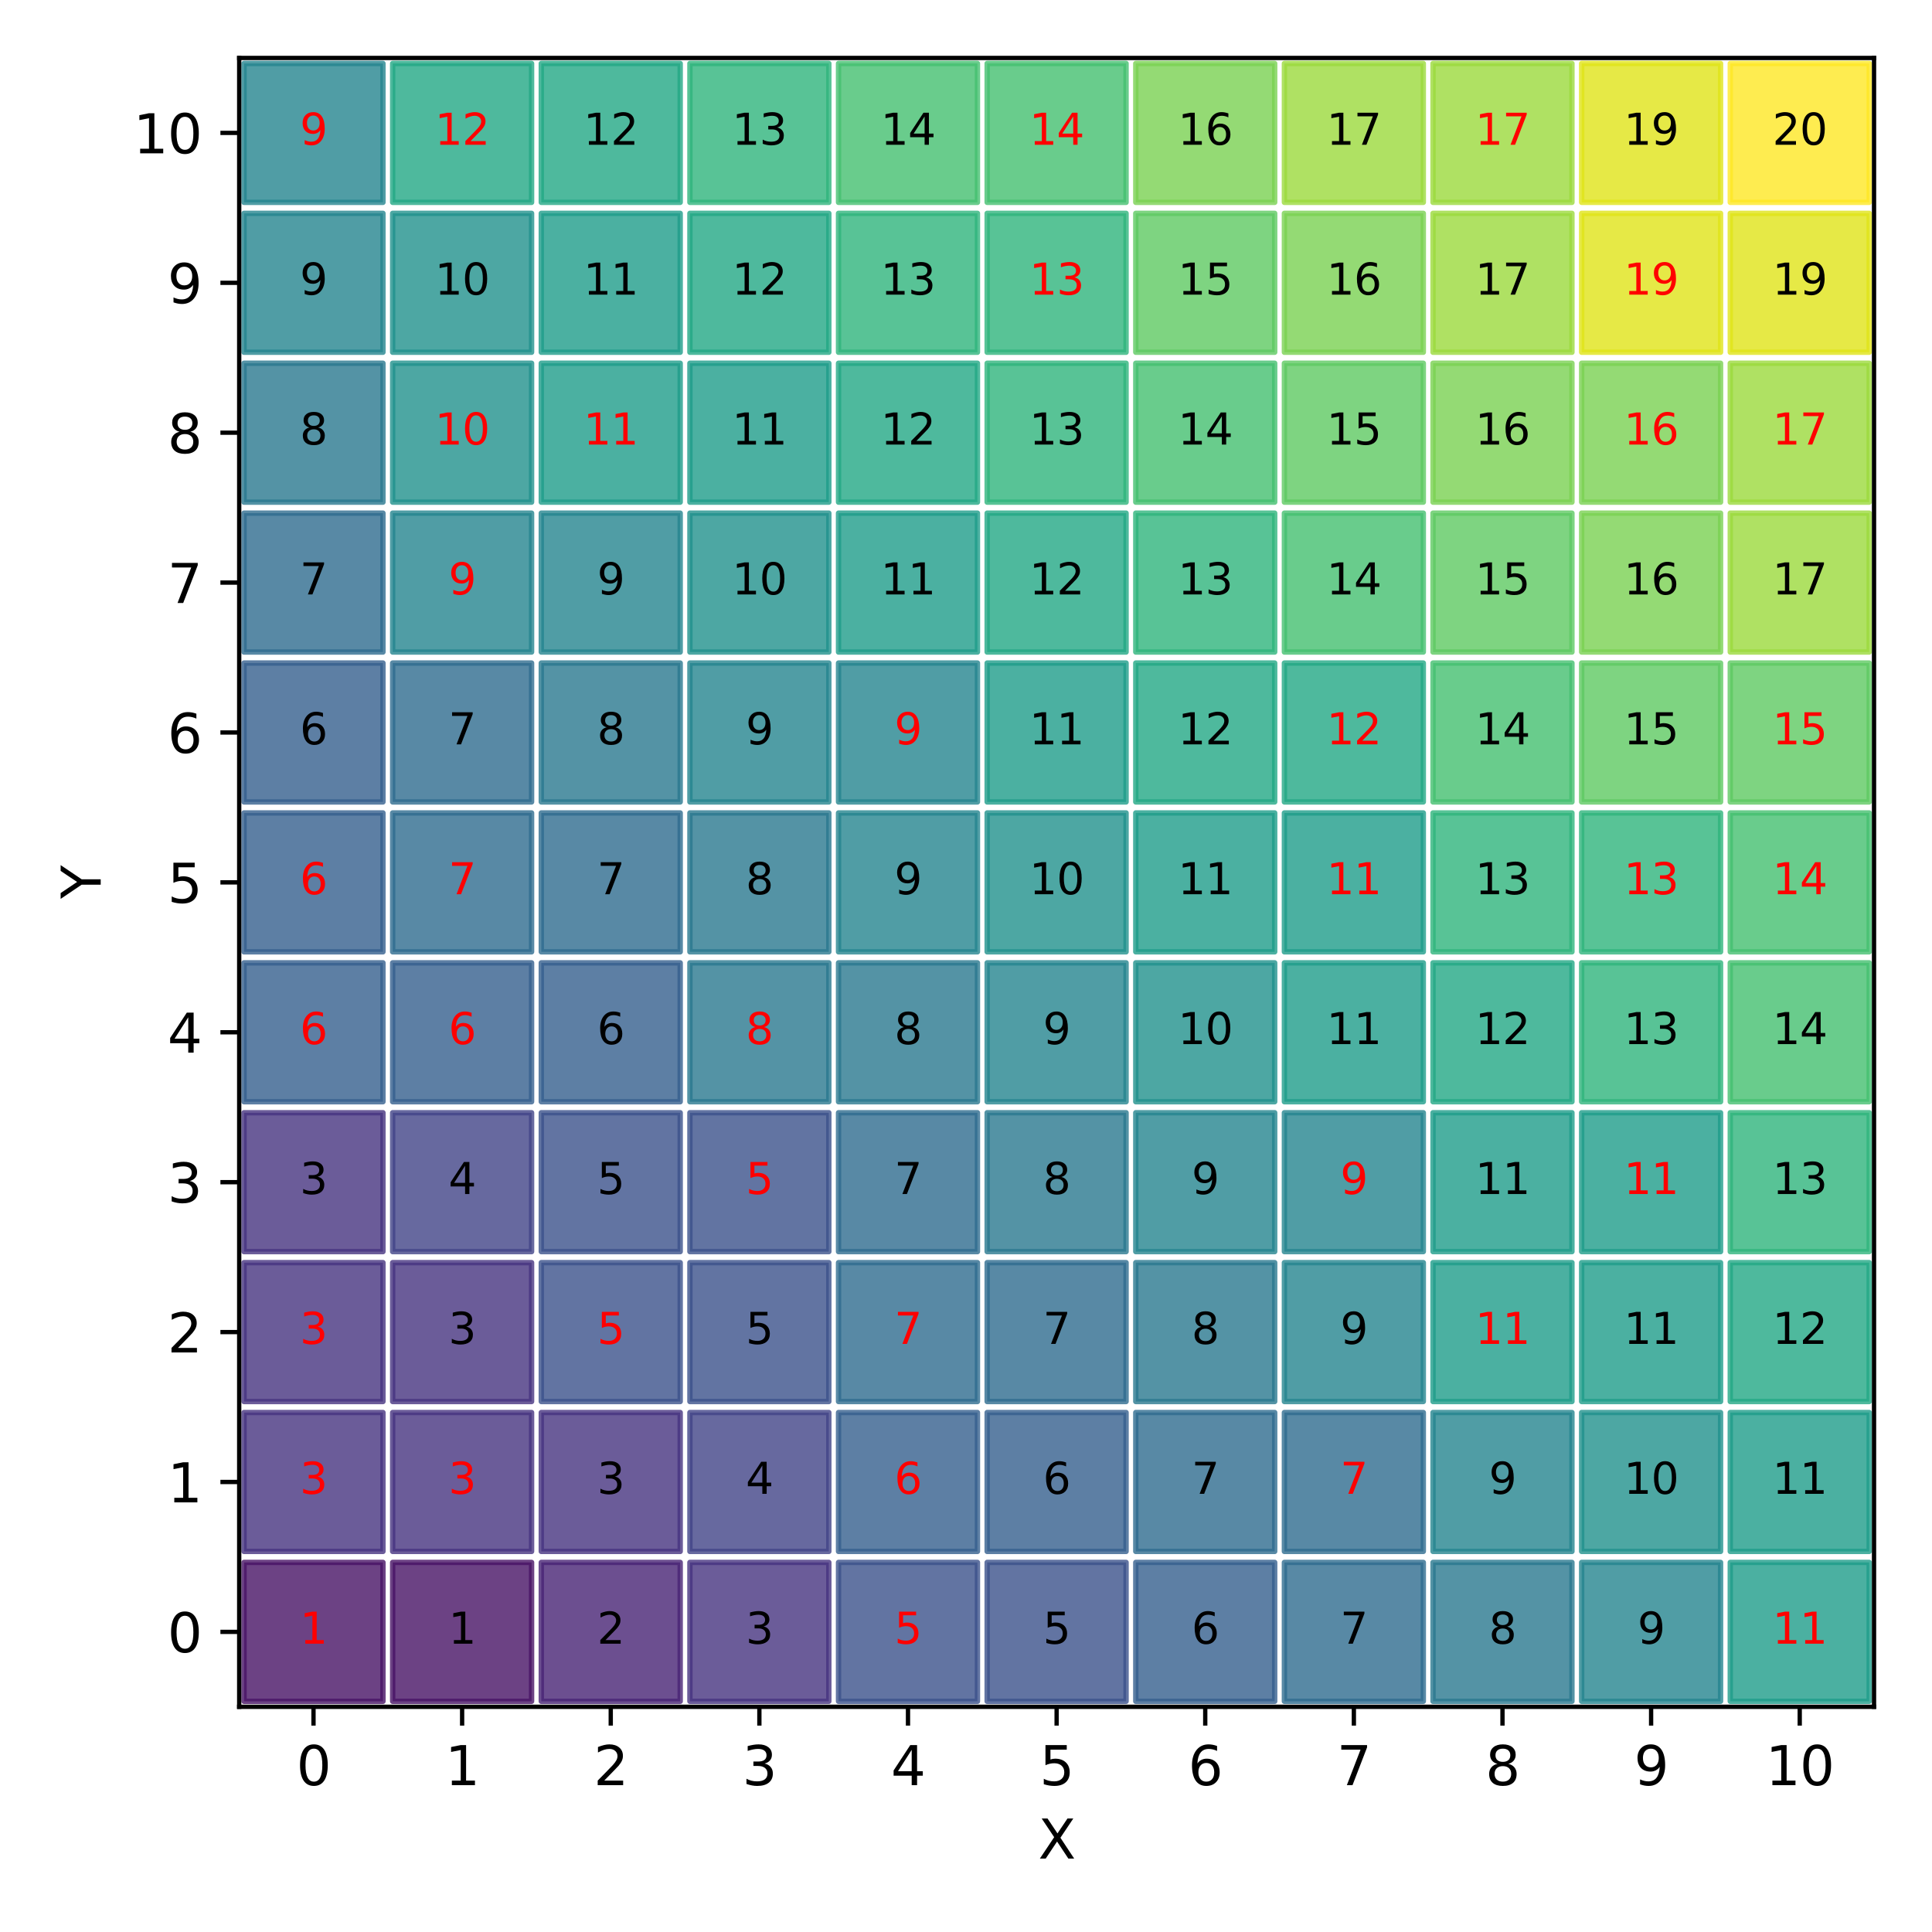 <?xml version="1.0" encoding="utf-8" standalone="no"?>
<!DOCTYPE svg PUBLIC "-//W3C//DTD SVG 1.1//EN"
  "http://www.w3.org/Graphics/SVG/1.1/DTD/svg11.dtd">
<svg xmlns:xlink="http://www.w3.org/1999/xlink" width="360pt" height="360pt" viewBox="0 0 360 360" xmlns="http://www.w3.org/2000/svg" version="1.1">
 <defs>
  <style type="text/css">*{stroke-linejoin: round; stroke-linecap: butt}</style>
 </defs>
 <g id="figure_1">
  <g id="patch_1">
   <path d="M 0 360 
L 360 360 
L 360 0 
L 0 0 
z
" style="fill: #ffffff"/>
  </g>
  <g id="axes_1">
   <g id="patch_2">
    <path d="M 44.57 318.04 
L 349.2 318.04 
L 349.2 10.8 
L 44.57 10.8 
z
" style="fill: #ffffff"/>
   </g>
   <g id="PathCollection_1">
    <defs>
     <path id="C0_0_3228d1f6de" d="M -12.942 12.942 
L 12.942 12.942 
L 12.942 -12.942 
L -12.942 -12.942 
z
"/>
    </defs>
    <g clip-path="url(#p88e3ff678c)">
     <use xlink:href="#C0_0_3228d1f6de" x="58.417" y="304.075" style="fill: #471365; fill-opacity: 0.8; stroke: #471365; stroke-opacity: 0.8"/>
    </g>
    <g clip-path="url(#p88e3ff678c)">
     <use xlink:href="#C0_0_3228d1f6de" x="86.11" y="304.075" style="fill: #471365; fill-opacity: 0.8; stroke: #471365; stroke-opacity: 0.8"/>
    </g>
    <g clip-path="url(#p88e3ff678c)">
     <use xlink:href="#C0_0_3228d1f6de" x="113.804" y="304.075" style="fill: #482475; fill-opacity: 0.8; stroke: #482475; stroke-opacity: 0.8"/>
    </g>
    <g clip-path="url(#p88e3ff678c)">
     <use xlink:href="#C0_0_3228d1f6de" x="141.498" y="304.075" style="fill: #463480; fill-opacity: 0.8; stroke: #463480; stroke-opacity: 0.8"/>
    </g>
    <g clip-path="url(#p88e3ff678c)">
     <use xlink:href="#C0_0_3228d1f6de" x="169.191" y="304.075" style="fill: #3b528b; fill-opacity: 0.8; stroke: #3b528b; stroke-opacity: 0.8"/>
    </g>
    <g clip-path="url(#p88e3ff678c)">
     <use xlink:href="#C0_0_3228d1f6de" x="196.885" y="304.075" style="fill: #3b528b; fill-opacity: 0.8; stroke: #3b528b; stroke-opacity: 0.8"/>
    </g>
    <g clip-path="url(#p88e3ff678c)">
     <use xlink:href="#C0_0_3228d1f6de" x="224.579" y="304.075" style="fill: #355f8d; fill-opacity: 0.8; stroke: #355f8d; stroke-opacity: 0.8"/>
    </g>
    <g clip-path="url(#p88e3ff678c)">
     <use xlink:href="#C0_0_3228d1f6de" x="252.272" y="304.075" style="fill: #2f6c8e; fill-opacity: 0.8; stroke: #2f6c8e; stroke-opacity: 0.8"/>
    </g>
    <g clip-path="url(#p88e3ff678c)">
     <use xlink:href="#C0_0_3228d1f6de" x="279.966" y="304.075" style="fill: #2a788e; fill-opacity: 0.8; stroke: #2a788e; stroke-opacity: 0.8"/>
    </g>
    <g clip-path="url(#p88e3ff678c)">
     <use xlink:href="#C0_0_3228d1f6de" x="307.66" y="304.075" style="fill: #25848e; fill-opacity: 0.8; stroke: #25848e; stroke-opacity: 0.8"/>
    </g>
    <g clip-path="url(#p88e3ff678c)">
     <use xlink:href="#C0_0_3228d1f6de" x="335.353" y="304.075" style="fill: #1e9c89; fill-opacity: 0.8; stroke: #1e9c89; stroke-opacity: 0.8"/>
    </g>
    <g clip-path="url(#p88e3ff678c)">
     <use xlink:href="#C0_0_3228d1f6de" x="58.417" y="276.144" style="fill: #463480; fill-opacity: 0.8; stroke: #463480; stroke-opacity: 0.8"/>
    </g>
    <g clip-path="url(#p88e3ff678c)">
     <use xlink:href="#C0_0_3228d1f6de" x="86.11" y="276.144" style="fill: #463480; fill-opacity: 0.8; stroke: #463480; stroke-opacity: 0.8"/>
    </g>
    <g clip-path="url(#p88e3ff678c)">
     <use xlink:href="#C0_0_3228d1f6de" x="113.804" y="276.144" style="fill: #463480; fill-opacity: 0.8; stroke: #463480; stroke-opacity: 0.8"/>
    </g>
    <g clip-path="url(#p88e3ff678c)">
     <use xlink:href="#C0_0_3228d1f6de" x="141.498" y="276.144" style="fill: #414487; fill-opacity: 0.8; stroke: #414487; stroke-opacity: 0.8"/>
    </g>
    <g clip-path="url(#p88e3ff678c)">
     <use xlink:href="#C0_0_3228d1f6de" x="169.191" y="276.144" style="fill: #355f8d; fill-opacity: 0.8; stroke: #355f8d; stroke-opacity: 0.8"/>
    </g>
    <g clip-path="url(#p88e3ff678c)">
     <use xlink:href="#C0_0_3228d1f6de" x="196.885" y="276.144" style="fill: #355f8d; fill-opacity: 0.8; stroke: #355f8d; stroke-opacity: 0.8"/>
    </g>
    <g clip-path="url(#p88e3ff678c)">
     <use xlink:href="#C0_0_3228d1f6de" x="224.579" y="276.144" style="fill: #2f6c8e; fill-opacity: 0.8; stroke: #2f6c8e; stroke-opacity: 0.8"/>
    </g>
    <g clip-path="url(#p88e3ff678c)">
     <use xlink:href="#C0_0_3228d1f6de" x="252.272" y="276.144" style="fill: #2f6c8e; fill-opacity: 0.8; stroke: #2f6c8e; stroke-opacity: 0.8"/>
    </g>
    <g clip-path="url(#p88e3ff678c)">
     <use xlink:href="#C0_0_3228d1f6de" x="279.966" y="276.144" style="fill: #25848e; fill-opacity: 0.8; stroke: #25848e; stroke-opacity: 0.8"/>
    </g>
    <g clip-path="url(#p88e3ff678c)">
     <use xlink:href="#C0_0_3228d1f6de" x="307.66" y="276.144" style="fill: #21918c; fill-opacity: 0.8; stroke: #21918c; stroke-opacity: 0.8"/>
    </g>
    <g clip-path="url(#p88e3ff678c)">
     <use xlink:href="#C0_0_3228d1f6de" x="335.353" y="276.144" style="fill: #1e9c89; fill-opacity: 0.8; stroke: #1e9c89; stroke-opacity: 0.8"/>
    </g>
    <g clip-path="url(#p88e3ff678c)">
     <use xlink:href="#C0_0_3228d1f6de" x="58.417" y="248.213" style="fill: #463480; fill-opacity: 0.8; stroke: #463480; stroke-opacity: 0.8"/>
    </g>
    <g clip-path="url(#p88e3ff678c)">
     <use xlink:href="#C0_0_3228d1f6de" x="86.11" y="248.213" style="fill: #463480; fill-opacity: 0.8; stroke: #463480; stroke-opacity: 0.8"/>
    </g>
    <g clip-path="url(#p88e3ff678c)">
     <use xlink:href="#C0_0_3228d1f6de" x="113.804" y="248.213" style="fill: #3b528b; fill-opacity: 0.8; stroke: #3b528b; stroke-opacity: 0.8"/>
    </g>
    <g clip-path="url(#p88e3ff678c)">
     <use xlink:href="#C0_0_3228d1f6de" x="141.498" y="248.213" style="fill: #3b528b; fill-opacity: 0.8; stroke: #3b528b; stroke-opacity: 0.8"/>
    </g>
    <g clip-path="url(#p88e3ff678c)">
     <use xlink:href="#C0_0_3228d1f6de" x="169.191" y="248.213" style="fill: #2f6c8e; fill-opacity: 0.8; stroke: #2f6c8e; stroke-opacity: 0.8"/>
    </g>
    <g clip-path="url(#p88e3ff678c)">
     <use xlink:href="#C0_0_3228d1f6de" x="196.885" y="248.213" style="fill: #2f6c8e; fill-opacity: 0.8; stroke: #2f6c8e; stroke-opacity: 0.8"/>
    </g>
    <g clip-path="url(#p88e3ff678c)">
     <use xlink:href="#C0_0_3228d1f6de" x="224.579" y="248.213" style="fill: #2a788e; fill-opacity: 0.8; stroke: #2a788e; stroke-opacity: 0.8"/>
    </g>
    <g clip-path="url(#p88e3ff678c)">
     <use xlink:href="#C0_0_3228d1f6de" x="252.272" y="248.213" style="fill: #25848e; fill-opacity: 0.8; stroke: #25848e; stroke-opacity: 0.8"/>
    </g>
    <g clip-path="url(#p88e3ff678c)">
     <use xlink:href="#C0_0_3228d1f6de" x="279.966" y="248.213" style="fill: #1e9c89; fill-opacity: 0.8; stroke: #1e9c89; stroke-opacity: 0.8"/>
    </g>
    <g clip-path="url(#p88e3ff678c)">
     <use xlink:href="#C0_0_3228d1f6de" x="307.66" y="248.213" style="fill: #1e9c89; fill-opacity: 0.8; stroke: #1e9c89; stroke-opacity: 0.8"/>
    </g>
    <g clip-path="url(#p88e3ff678c)">
     <use xlink:href="#C0_0_3228d1f6de" x="335.353" y="248.213" style="fill: #22a884; fill-opacity: 0.8; stroke: #22a884; stroke-opacity: 0.8"/>
    </g>
    <g clip-path="url(#p88e3ff678c)">
     <use xlink:href="#C0_0_3228d1f6de" x="58.417" y="220.282" style="fill: #463480; fill-opacity: 0.8; stroke: #463480; stroke-opacity: 0.8"/>
    </g>
    <g clip-path="url(#p88e3ff678c)">
     <use xlink:href="#C0_0_3228d1f6de" x="86.11" y="220.282" style="fill: #414487; fill-opacity: 0.8; stroke: #414487; stroke-opacity: 0.8"/>
    </g>
    <g clip-path="url(#p88e3ff678c)">
     <use xlink:href="#C0_0_3228d1f6de" x="113.804" y="220.282" style="fill: #3b528b; fill-opacity: 0.8; stroke: #3b528b; stroke-opacity: 0.8"/>
    </g>
    <g clip-path="url(#p88e3ff678c)">
     <use xlink:href="#C0_0_3228d1f6de" x="141.498" y="220.282" style="fill: #3b528b; fill-opacity: 0.8; stroke: #3b528b; stroke-opacity: 0.8"/>
    </g>
    <g clip-path="url(#p88e3ff678c)">
     <use xlink:href="#C0_0_3228d1f6de" x="169.191" y="220.282" style="fill: #2f6c8e; fill-opacity: 0.8; stroke: #2f6c8e; stroke-opacity: 0.8"/>
    </g>
    <g clip-path="url(#p88e3ff678c)">
     <use xlink:href="#C0_0_3228d1f6de" x="196.885" y="220.282" style="fill: #2a788e; fill-opacity: 0.8; stroke: #2a788e; stroke-opacity: 0.8"/>
    </g>
    <g clip-path="url(#p88e3ff678c)">
     <use xlink:href="#C0_0_3228d1f6de" x="224.579" y="220.282" style="fill: #25848e; fill-opacity: 0.8; stroke: #25848e; stroke-opacity: 0.8"/>
    </g>
    <g clip-path="url(#p88e3ff678c)">
     <use xlink:href="#C0_0_3228d1f6de" x="252.272" y="220.282" style="fill: #25848e; fill-opacity: 0.8; stroke: #25848e; stroke-opacity: 0.8"/>
    </g>
    <g clip-path="url(#p88e3ff678c)">
     <use xlink:href="#C0_0_3228d1f6de" x="279.966" y="220.282" style="fill: #1e9c89; fill-opacity: 0.8; stroke: #1e9c89; stroke-opacity: 0.8"/>
    </g>
    <g clip-path="url(#p88e3ff678c)">
     <use xlink:href="#C0_0_3228d1f6de" x="307.66" y="220.282" style="fill: #1e9c89; fill-opacity: 0.8; stroke: #1e9c89; stroke-opacity: 0.8"/>
    </g>
    <g clip-path="url(#p88e3ff678c)">
     <use xlink:href="#C0_0_3228d1f6de" x="335.353" y="220.282" style="fill: #2fb47c; fill-opacity: 0.8; stroke: #2fb47c; stroke-opacity: 0.8"/>
    </g>
    <g clip-path="url(#p88e3ff678c)">
     <use xlink:href="#C0_0_3228d1f6de" x="58.417" y="192.351" style="fill: #355f8d; fill-opacity: 0.8; stroke: #355f8d; stroke-opacity: 0.8"/>
    </g>
    <g clip-path="url(#p88e3ff678c)">
     <use xlink:href="#C0_0_3228d1f6de" x="86.11" y="192.351" style="fill: #355f8d; fill-opacity: 0.8; stroke: #355f8d; stroke-opacity: 0.8"/>
    </g>
    <g clip-path="url(#p88e3ff678c)">
     <use xlink:href="#C0_0_3228d1f6de" x="113.804" y="192.351" style="fill: #355f8d; fill-opacity: 0.8; stroke: #355f8d; stroke-opacity: 0.8"/>
    </g>
    <g clip-path="url(#p88e3ff678c)">
     <use xlink:href="#C0_0_3228d1f6de" x="141.498" y="192.351" style="fill: #2a788e; fill-opacity: 0.8; stroke: #2a788e; stroke-opacity: 0.8"/>
    </g>
    <g clip-path="url(#p88e3ff678c)">
     <use xlink:href="#C0_0_3228d1f6de" x="169.191" y="192.351" style="fill: #2a788e; fill-opacity: 0.8; stroke: #2a788e; stroke-opacity: 0.8"/>
    </g>
    <g clip-path="url(#p88e3ff678c)">
     <use xlink:href="#C0_0_3228d1f6de" x="196.885" y="192.351" style="fill: #25848e; fill-opacity: 0.8; stroke: #25848e; stroke-opacity: 0.8"/>
    </g>
    <g clip-path="url(#p88e3ff678c)">
     <use xlink:href="#C0_0_3228d1f6de" x="224.579" y="192.351" style="fill: #21918c; fill-opacity: 0.8; stroke: #21918c; stroke-opacity: 0.8"/>
    </g>
    <g clip-path="url(#p88e3ff678c)">
     <use xlink:href="#C0_0_3228d1f6de" x="252.272" y="192.351" style="fill: #1e9c89; fill-opacity: 0.8; stroke: #1e9c89; stroke-opacity: 0.8"/>
    </g>
    <g clip-path="url(#p88e3ff678c)">
     <use xlink:href="#C0_0_3228d1f6de" x="279.966" y="192.351" style="fill: #22a884; fill-opacity: 0.8; stroke: #22a884; stroke-opacity: 0.8"/>
    </g>
    <g clip-path="url(#p88e3ff678c)">
     <use xlink:href="#C0_0_3228d1f6de" x="307.66" y="192.351" style="fill: #2fb47c; fill-opacity: 0.8; stroke: #2fb47c; stroke-opacity: 0.8"/>
    </g>
    <g clip-path="url(#p88e3ff678c)">
     <use xlink:href="#C0_0_3228d1f6de" x="335.353" y="192.351" style="fill: #44bf70; fill-opacity: 0.8; stroke: #44bf70; stroke-opacity: 0.8"/>
    </g>
    <g clip-path="url(#p88e3ff678c)">
     <use xlink:href="#C0_0_3228d1f6de" x="58.417" y="164.42" style="fill: #355f8d; fill-opacity: 0.8; stroke: #355f8d; stroke-opacity: 0.8"/>
    </g>
    <g clip-path="url(#p88e3ff678c)">
     <use xlink:href="#C0_0_3228d1f6de" x="86.11" y="164.42" style="fill: #2f6c8e; fill-opacity: 0.8; stroke: #2f6c8e; stroke-opacity: 0.8"/>
    </g>
    <g clip-path="url(#p88e3ff678c)">
     <use xlink:href="#C0_0_3228d1f6de" x="113.804" y="164.42" style="fill: #2f6c8e; fill-opacity: 0.8; stroke: #2f6c8e; stroke-opacity: 0.8"/>
    </g>
    <g clip-path="url(#p88e3ff678c)">
     <use xlink:href="#C0_0_3228d1f6de" x="141.498" y="164.42" style="fill: #2a788e; fill-opacity: 0.8; stroke: #2a788e; stroke-opacity: 0.8"/>
    </g>
    <g clip-path="url(#p88e3ff678c)">
     <use xlink:href="#C0_0_3228d1f6de" x="169.191" y="164.42" style="fill: #25848e; fill-opacity: 0.8; stroke: #25848e; stroke-opacity: 0.8"/>
    </g>
    <g clip-path="url(#p88e3ff678c)">
     <use xlink:href="#C0_0_3228d1f6de" x="196.885" y="164.42" style="fill: #21918c; fill-opacity: 0.8; stroke: #21918c; stroke-opacity: 0.8"/>
    </g>
    <g clip-path="url(#p88e3ff678c)">
     <use xlink:href="#C0_0_3228d1f6de" x="224.579" y="164.42" style="fill: #1e9c89; fill-opacity: 0.8; stroke: #1e9c89; stroke-opacity: 0.8"/>
    </g>
    <g clip-path="url(#p88e3ff678c)">
     <use xlink:href="#C0_0_3228d1f6de" x="252.272" y="164.42" style="fill: #1e9c89; fill-opacity: 0.8; stroke: #1e9c89; stroke-opacity: 0.8"/>
    </g>
    <g clip-path="url(#p88e3ff678c)">
     <use xlink:href="#C0_0_3228d1f6de" x="279.966" y="164.42" style="fill: #2fb47c; fill-opacity: 0.8; stroke: #2fb47c; stroke-opacity: 0.8"/>
    </g>
    <g clip-path="url(#p88e3ff678c)">
     <use xlink:href="#C0_0_3228d1f6de" x="307.66" y="164.42" style="fill: #2fb47c; fill-opacity: 0.8; stroke: #2fb47c; stroke-opacity: 0.8"/>
    </g>
    <g clip-path="url(#p88e3ff678c)">
     <use xlink:href="#C0_0_3228d1f6de" x="335.353" y="164.42" style="fill: #44bf70; fill-opacity: 0.8; stroke: #44bf70; stroke-opacity: 0.8"/>
    </g>
    <g clip-path="url(#p88e3ff678c)">
     <use xlink:href="#C0_0_3228d1f6de" x="58.417" y="136.489" style="fill: #355f8d; fill-opacity: 0.8; stroke: #355f8d; stroke-opacity: 0.8"/>
    </g>
    <g clip-path="url(#p88e3ff678c)">
     <use xlink:href="#C0_0_3228d1f6de" x="86.11" y="136.489" style="fill: #2f6c8e; fill-opacity: 0.8; stroke: #2f6c8e; stroke-opacity: 0.8"/>
    </g>
    <g clip-path="url(#p88e3ff678c)">
     <use xlink:href="#C0_0_3228d1f6de" x="113.804" y="136.489" style="fill: #2a788e; fill-opacity: 0.8; stroke: #2a788e; stroke-opacity: 0.8"/>
    </g>
    <g clip-path="url(#p88e3ff678c)">
     <use xlink:href="#C0_0_3228d1f6de" x="141.498" y="136.489" style="fill: #25848e; fill-opacity: 0.8; stroke: #25848e; stroke-opacity: 0.8"/>
    </g>
    <g clip-path="url(#p88e3ff678c)">
     <use xlink:href="#C0_0_3228d1f6de" x="169.191" y="136.489" style="fill: #25848e; fill-opacity: 0.8; stroke: #25848e; stroke-opacity: 0.8"/>
    </g>
    <g clip-path="url(#p88e3ff678c)">
     <use xlink:href="#C0_0_3228d1f6de" x="196.885" y="136.489" style="fill: #1e9c89; fill-opacity: 0.8; stroke: #1e9c89; stroke-opacity: 0.8"/>
    </g>
    <g clip-path="url(#p88e3ff678c)">
     <use xlink:href="#C0_0_3228d1f6de" x="224.579" y="136.489" style="fill: #22a884; fill-opacity: 0.8; stroke: #22a884; stroke-opacity: 0.8"/>
    </g>
    <g clip-path="url(#p88e3ff678c)">
     <use xlink:href="#C0_0_3228d1f6de" x="252.272" y="136.489" style="fill: #22a884; fill-opacity: 0.8; stroke: #22a884; stroke-opacity: 0.8"/>
    </g>
    <g clip-path="url(#p88e3ff678c)">
     <use xlink:href="#C0_0_3228d1f6de" x="279.966" y="136.489" style="fill: #44bf70; fill-opacity: 0.8; stroke: #44bf70; stroke-opacity: 0.8"/>
    </g>
    <g clip-path="url(#p88e3ff678c)">
     <use xlink:href="#C0_0_3228d1f6de" x="307.66" y="136.489" style="fill: #5ec962; fill-opacity: 0.8; stroke: #5ec962; stroke-opacity: 0.8"/>
    </g>
    <g clip-path="url(#p88e3ff678c)">
     <use xlink:href="#C0_0_3228d1f6de" x="335.353" y="136.489" style="fill: #5ec962; fill-opacity: 0.8; stroke: #5ec962; stroke-opacity: 0.8"/>
    </g>
    <g clip-path="url(#p88e3ff678c)">
     <use xlink:href="#C0_0_3228d1f6de" x="58.417" y="108.558" style="fill: #2f6c8e; fill-opacity: 0.8; stroke: #2f6c8e; stroke-opacity: 0.8"/>
    </g>
    <g clip-path="url(#p88e3ff678c)">
     <use xlink:href="#C0_0_3228d1f6de" x="86.11" y="108.558" style="fill: #25848e; fill-opacity: 0.8; stroke: #25848e; stroke-opacity: 0.8"/>
    </g>
    <g clip-path="url(#p88e3ff678c)">
     <use xlink:href="#C0_0_3228d1f6de" x="113.804" y="108.558" style="fill: #25848e; fill-opacity: 0.8; stroke: #25848e; stroke-opacity: 0.8"/>
    </g>
    <g clip-path="url(#p88e3ff678c)">
     <use xlink:href="#C0_0_3228d1f6de" x="141.498" y="108.558" style="fill: #21918c; fill-opacity: 0.8; stroke: #21918c; stroke-opacity: 0.8"/>
    </g>
    <g clip-path="url(#p88e3ff678c)">
     <use xlink:href="#C0_0_3228d1f6de" x="169.191" y="108.558" style="fill: #1e9c89; fill-opacity: 0.8; stroke: #1e9c89; stroke-opacity: 0.8"/>
    </g>
    <g clip-path="url(#p88e3ff678c)">
     <use xlink:href="#C0_0_3228d1f6de" x="196.885" y="108.558" style="fill: #22a884; fill-opacity: 0.8; stroke: #22a884; stroke-opacity: 0.8"/>
    </g>
    <g clip-path="url(#p88e3ff678c)">
     <use xlink:href="#C0_0_3228d1f6de" x="224.579" y="108.558" style="fill: #2fb47c; fill-opacity: 0.8; stroke: #2fb47c; stroke-opacity: 0.8"/>
    </g>
    <g clip-path="url(#p88e3ff678c)">
     <use xlink:href="#C0_0_3228d1f6de" x="252.272" y="108.558" style="fill: #44bf70; fill-opacity: 0.8; stroke: #44bf70; stroke-opacity: 0.8"/>
    </g>
    <g clip-path="url(#p88e3ff678c)">
     <use xlink:href="#C0_0_3228d1f6de" x="279.966" y="108.558" style="fill: #5ec962; fill-opacity: 0.8; stroke: #5ec962; stroke-opacity: 0.8"/>
    </g>
    <g clip-path="url(#p88e3ff678c)">
     <use xlink:href="#C0_0_3228d1f6de" x="307.66" y="108.558" style="fill: #7ad151; fill-opacity: 0.8; stroke: #7ad151; stroke-opacity: 0.8"/>
    </g>
    <g clip-path="url(#p88e3ff678c)">
     <use xlink:href="#C0_0_3228d1f6de" x="335.353" y="108.558" style="fill: #9bd93c; fill-opacity: 0.8; stroke: #9bd93c; stroke-opacity: 0.8"/>
    </g>
    <g clip-path="url(#p88e3ff678c)">
     <use xlink:href="#C0_0_3228d1f6de" x="58.417" y="80.627" style="fill: #2a788e; fill-opacity: 0.8; stroke: #2a788e; stroke-opacity: 0.8"/>
    </g>
    <g clip-path="url(#p88e3ff678c)">
     <use xlink:href="#C0_0_3228d1f6de" x="86.11" y="80.627" style="fill: #21918c; fill-opacity: 0.8; stroke: #21918c; stroke-opacity: 0.8"/>
    </g>
    <g clip-path="url(#p88e3ff678c)">
     <use xlink:href="#C0_0_3228d1f6de" x="113.804" y="80.627" style="fill: #1e9c89; fill-opacity: 0.8; stroke: #1e9c89; stroke-opacity: 0.8"/>
    </g>
    <g clip-path="url(#p88e3ff678c)">
     <use xlink:href="#C0_0_3228d1f6de" x="141.498" y="80.627" style="fill: #1e9c89; fill-opacity: 0.8; stroke: #1e9c89; stroke-opacity: 0.8"/>
    </g>
    <g clip-path="url(#p88e3ff678c)">
     <use xlink:href="#C0_0_3228d1f6de" x="169.191" y="80.627" style="fill: #22a884; fill-opacity: 0.8; stroke: #22a884; stroke-opacity: 0.8"/>
    </g>
    <g clip-path="url(#p88e3ff678c)">
     <use xlink:href="#C0_0_3228d1f6de" x="196.885" y="80.627" style="fill: #2fb47c; fill-opacity: 0.8; stroke: #2fb47c; stroke-opacity: 0.8"/>
    </g>
    <g clip-path="url(#p88e3ff678c)">
     <use xlink:href="#C0_0_3228d1f6de" x="224.579" y="80.627" style="fill: #44bf70; fill-opacity: 0.8; stroke: #44bf70; stroke-opacity: 0.8"/>
    </g>
    <g clip-path="url(#p88e3ff678c)">
     <use xlink:href="#C0_0_3228d1f6de" x="252.272" y="80.627" style="fill: #5ec962; fill-opacity: 0.8; stroke: #5ec962; stroke-opacity: 0.8"/>
    </g>
    <g clip-path="url(#p88e3ff678c)">
     <use xlink:href="#C0_0_3228d1f6de" x="279.966" y="80.627" style="fill: #7ad151; fill-opacity: 0.8; stroke: #7ad151; stroke-opacity: 0.8"/>
    </g>
    <g clip-path="url(#p88e3ff678c)">
     <use xlink:href="#C0_0_3228d1f6de" x="307.66" y="80.627" style="fill: #7ad151; fill-opacity: 0.8; stroke: #7ad151; stroke-opacity: 0.8"/>
    </g>
    <g clip-path="url(#p88e3ff678c)">
     <use xlink:href="#C0_0_3228d1f6de" x="335.353" y="80.627" style="fill: #9bd93c; fill-opacity: 0.8; stroke: #9bd93c; stroke-opacity: 0.8"/>
    </g>
    <g clip-path="url(#p88e3ff678c)">
     <use xlink:href="#C0_0_3228d1f6de" x="58.417" y="52.696" style="fill: #25848e; fill-opacity: 0.8; stroke: #25848e; stroke-opacity: 0.8"/>
    </g>
    <g clip-path="url(#p88e3ff678c)">
     <use xlink:href="#C0_0_3228d1f6de" x="86.11" y="52.696" style="fill: #21918c; fill-opacity: 0.8; stroke: #21918c; stroke-opacity: 0.8"/>
    </g>
    <g clip-path="url(#p88e3ff678c)">
     <use xlink:href="#C0_0_3228d1f6de" x="113.804" y="52.696" style="fill: #1e9c89; fill-opacity: 0.8; stroke: #1e9c89; stroke-opacity: 0.8"/>
    </g>
    <g clip-path="url(#p88e3ff678c)">
     <use xlink:href="#C0_0_3228d1f6de" x="141.498" y="52.696" style="fill: #22a884; fill-opacity: 0.8; stroke: #22a884; stroke-opacity: 0.8"/>
    </g>
    <g clip-path="url(#p88e3ff678c)">
     <use xlink:href="#C0_0_3228d1f6de" x="169.191" y="52.696" style="fill: #2fb47c; fill-opacity: 0.8; stroke: #2fb47c; stroke-opacity: 0.8"/>
    </g>
    <g clip-path="url(#p88e3ff678c)">
     <use xlink:href="#C0_0_3228d1f6de" x="196.885" y="52.696" style="fill: #2fb47c; fill-opacity: 0.8; stroke: #2fb47c; stroke-opacity: 0.8"/>
    </g>
    <g clip-path="url(#p88e3ff678c)">
     <use xlink:href="#C0_0_3228d1f6de" x="224.579" y="52.696" style="fill: #5ec962; fill-opacity: 0.8; stroke: #5ec962; stroke-opacity: 0.8"/>
    </g>
    <g clip-path="url(#p88e3ff678c)">
     <use xlink:href="#C0_0_3228d1f6de" x="252.272" y="52.696" style="fill: #7ad151; fill-opacity: 0.8; stroke: #7ad151; stroke-opacity: 0.8"/>
    </g>
    <g clip-path="url(#p88e3ff678c)">
     <use xlink:href="#C0_0_3228d1f6de" x="279.966" y="52.696" style="fill: #9bd93c; fill-opacity: 0.8; stroke: #9bd93c; stroke-opacity: 0.8"/>
    </g>
    <g clip-path="url(#p88e3ff678c)">
     <use xlink:href="#C0_0_3228d1f6de" x="307.66" y="52.696" style="fill: #dfe318; fill-opacity: 0.8; stroke: #dfe318; stroke-opacity: 0.8"/>
    </g>
    <g clip-path="url(#p88e3ff678c)">
     <use xlink:href="#C0_0_3228d1f6de" x="335.353" y="52.696" style="fill: #dfe318; fill-opacity: 0.8; stroke: #dfe318; stroke-opacity: 0.8"/>
    </g>
    <g clip-path="url(#p88e3ff678c)">
     <use xlink:href="#C0_0_3228d1f6de" x="58.417" y="24.765" style="fill: #25848e; fill-opacity: 0.8; stroke: #25848e; stroke-opacity: 0.8"/>
    </g>
    <g clip-path="url(#p88e3ff678c)">
     <use xlink:href="#C0_0_3228d1f6de" x="86.11" y="24.765" style="fill: #22a884; fill-opacity: 0.8; stroke: #22a884; stroke-opacity: 0.8"/>
    </g>
    <g clip-path="url(#p88e3ff678c)">
     <use xlink:href="#C0_0_3228d1f6de" x="113.804" y="24.765" style="fill: #22a884; fill-opacity: 0.8; stroke: #22a884; stroke-opacity: 0.8"/>
    </g>
    <g clip-path="url(#p88e3ff678c)">
     <use xlink:href="#C0_0_3228d1f6de" x="141.498" y="24.765" style="fill: #2fb47c; fill-opacity: 0.8; stroke: #2fb47c; stroke-opacity: 0.8"/>
    </g>
    <g clip-path="url(#p88e3ff678c)">
     <use xlink:href="#C0_0_3228d1f6de" x="169.191" y="24.765" style="fill: #44bf70; fill-opacity: 0.8; stroke: #44bf70; stroke-opacity: 0.8"/>
    </g>
    <g clip-path="url(#p88e3ff678c)">
     <use xlink:href="#C0_0_3228d1f6de" x="196.885" y="24.765" style="fill: #44bf70; fill-opacity: 0.8; stroke: #44bf70; stroke-opacity: 0.8"/>
    </g>
    <g clip-path="url(#p88e3ff678c)">
     <use xlink:href="#C0_0_3228d1f6de" x="224.579" y="24.765" style="fill: #7ad151; fill-opacity: 0.8; stroke: #7ad151; stroke-opacity: 0.8"/>
    </g>
    <g clip-path="url(#p88e3ff678c)">
     <use xlink:href="#C0_0_3228d1f6de" x="252.272" y="24.765" style="fill: #9bd93c; fill-opacity: 0.8; stroke: #9bd93c; stroke-opacity: 0.8"/>
    </g>
    <g clip-path="url(#p88e3ff678c)">
     <use xlink:href="#C0_0_3228d1f6de" x="279.966" y="24.765" style="fill: #9bd93c; fill-opacity: 0.8; stroke: #9bd93c; stroke-opacity: 0.8"/>
    </g>
    <g clip-path="url(#p88e3ff678c)">
     <use xlink:href="#C0_0_3228d1f6de" x="307.66" y="24.765" style="fill: #dfe318; fill-opacity: 0.8; stroke: #dfe318; stroke-opacity: 0.8"/>
    </g>
    <g clip-path="url(#p88e3ff678c)">
     <use xlink:href="#C0_0_3228d1f6de" x="335.353" y="24.765" style="fill: #fde725; fill-opacity: 0.8; stroke: #fde725; stroke-opacity: 0.8"/>
    </g>
   </g>
   <g id="matplotlib.axis_1">
    <g id="xtick_1">
     <g id="line2d_1">
      <defs>
       <path id="mcd39093927" d="M 0 0 
L 0 3.5 
" style="stroke: #000000; stroke-width: 0.8"/>
      </defs>
      <g>
       <use xlink:href="#mcd39093927" x="58.417" y="318.04" style="stroke: #000000; stroke-width: 0.8"/>
      </g>
     </g>
     <g id="text_1">
      <!-- 0 -->
      <g transform="translate(55.236 332.638) scale(0.1 -0.1)">
       <defs>
        <path id="DejaVuSans-30" d="M 2034 4250 
Q 1547 4250 1301 3770 
Q 1056 3291 1056 2328 
Q 1056 1369 1301 889 
Q 1547 409 2034 409 
Q 2525 409 2770 889 
Q 3016 1369 3016 2328 
Q 3016 3291 2770 3770 
Q 2525 4250 2034 4250 
z
M 2034 4750 
Q 2819 4750 3233 4129 
Q 3647 3509 3647 2328 
Q 3647 1150 3233 529 
Q 2819 -91 2034 -91 
Q 1250 -91 836 529 
Q 422 1150 422 2328 
Q 422 3509 836 4129 
Q 1250 4750 2034 4750 
z
" transform="scale(0.016)"/>
       </defs>
       <use xlink:href="#DejaVuSans-30"/>
      </g>
     </g>
    </g>
    <g id="xtick_2">
     <g id="line2d_2">
      <g>
       <use xlink:href="#mcd39093927" x="86.11" y="318.04" style="stroke: #000000; stroke-width: 0.8"/>
      </g>
     </g>
     <g id="text_2">
      <!-- 1 -->
      <g transform="translate(82.929 332.638) scale(0.1 -0.1)">
       <defs>
        <path id="DejaVuSans-31" d="M 794 531 
L 1825 531 
L 1825 4091 
L 703 3866 
L 703 4441 
L 1819 4666 
L 2450 4666 
L 2450 531 
L 3481 531 
L 3481 0 
L 794 0 
L 794 531 
z
" transform="scale(0.016)"/>
       </defs>
       <use xlink:href="#DejaVuSans-31"/>
      </g>
     </g>
    </g>
    <g id="xtick_3">
     <g id="line2d_3">
      <g>
       <use xlink:href="#mcd39093927" x="113.804" y="318.04" style="stroke: #000000; stroke-width: 0.8"/>
      </g>
     </g>
     <g id="text_3">
      <!-- 2 -->
      <g transform="translate(110.623 332.638) scale(0.1 -0.1)">
       <defs>
        <path id="DejaVuSans-32" d="M 1228 531 
L 3431 531 
L 3431 0 
L 469 0 
L 469 531 
Q 828 903 1448 1529 
Q 2069 2156 2228 2338 
Q 2531 2678 2651 2914 
Q 2772 3150 2772 3378 
Q 2772 3750 2511 3984 
Q 2250 4219 1831 4219 
Q 1534 4219 1204 4116 
Q 875 4013 500 3803 
L 500 4441 
Q 881 4594 1212 4672 
Q 1544 4750 1819 4750 
Q 2544 4750 2975 4387 
Q 3406 4025 3406 3419 
Q 3406 3131 3298 2873 
Q 3191 2616 2906 2266 
Q 2828 2175 2409 1742 
Q 1991 1309 1228 531 
z
" transform="scale(0.016)"/>
       </defs>
       <use xlink:href="#DejaVuSans-32"/>
      </g>
     </g>
    </g>
    <g id="xtick_4">
     <g id="line2d_4">
      <g>
       <use xlink:href="#mcd39093927" x="141.498" y="318.04" style="stroke: #000000; stroke-width: 0.8"/>
      </g>
     </g>
     <g id="text_4">
      <!-- 3 -->
      <g transform="translate(138.316 332.638) scale(0.1 -0.1)">
       <defs>
        <path id="DejaVuSans-33" d="M 2597 2516 
Q 3050 2419 3304 2112 
Q 3559 1806 3559 1356 
Q 3559 666 3084 287 
Q 2609 -91 1734 -91 
Q 1441 -91 1130 -33 
Q 819 25 488 141 
L 488 750 
Q 750 597 1062 519 
Q 1375 441 1716 441 
Q 2309 441 2620 675 
Q 2931 909 2931 1356 
Q 2931 1769 2642 2001 
Q 2353 2234 1838 2234 
L 1294 2234 
L 1294 2753 
L 1863 2753 
Q 2328 2753 2575 2939 
Q 2822 3125 2822 3475 
Q 2822 3834 2567 4026 
Q 2313 4219 1838 4219 
Q 1578 4219 1281 4162 
Q 984 4106 628 3988 
L 628 4550 
Q 988 4650 1302 4700 
Q 1616 4750 1894 4750 
Q 2613 4750 3031 4423 
Q 3450 4097 3450 3541 
Q 3450 3153 3228 2886 
Q 3006 2619 2597 2516 
z
" transform="scale(0.016)"/>
       </defs>
       <use xlink:href="#DejaVuSans-33"/>
      </g>
     </g>
    </g>
    <g id="xtick_5">
     <g id="line2d_5">
      <g>
       <use xlink:href="#mcd39093927" x="169.191" y="318.04" style="stroke: #000000; stroke-width: 0.8"/>
      </g>
     </g>
     <g id="text_5">
      <!-- 4 -->
      <g transform="translate(166.01 332.638) scale(0.1 -0.1)">
       <defs>
        <path id="DejaVuSans-34" d="M 2419 4116 
L 825 1625 
L 2419 1625 
L 2419 4116 
z
M 2253 4666 
L 3047 4666 
L 3047 1625 
L 3713 1625 
L 3713 1100 
L 3047 1100 
L 3047 0 
L 2419 0 
L 2419 1100 
L 313 1100 
L 313 1709 
L 2253 4666 
z
" transform="scale(0.016)"/>
       </defs>
       <use xlink:href="#DejaVuSans-34"/>
      </g>
     </g>
    </g>
    <g id="xtick_6">
     <g id="line2d_6">
      <g>
       <use xlink:href="#mcd39093927" x="196.885" y="318.04" style="stroke: #000000; stroke-width: 0.8"/>
      </g>
     </g>
     <g id="text_6">
      <!-- 5 -->
      <g transform="translate(193.704 332.638) scale(0.1 -0.1)">
       <defs>
        <path id="DejaVuSans-35" d="M 691 4666 
L 3169 4666 
L 3169 4134 
L 1269 4134 
L 1269 2991 
Q 1406 3038 1543 3061 
Q 1681 3084 1819 3084 
Q 2600 3084 3056 2656 
Q 3513 2228 3513 1497 
Q 3513 744 3044 326 
Q 2575 -91 1722 -91 
Q 1428 -91 1123 -41 
Q 819 9 494 109 
L 494 744 
Q 775 591 1075 516 
Q 1375 441 1709 441 
Q 2250 441 2565 725 
Q 2881 1009 2881 1497 
Q 2881 1984 2565 2268 
Q 2250 2553 1709 2553 
Q 1456 2553 1204 2497 
Q 953 2441 691 2322 
L 691 4666 
z
" transform="scale(0.016)"/>
       </defs>
       <use xlink:href="#DejaVuSans-35"/>
      </g>
     </g>
    </g>
    <g id="xtick_7">
     <g id="line2d_7">
      <g>
       <use xlink:href="#mcd39093927" x="224.579" y="318.04" style="stroke: #000000; stroke-width: 0.8"/>
      </g>
     </g>
     <g id="text_7">
      <!-- 6 -->
      <g transform="translate(221.397 332.638) scale(0.1 -0.1)">
       <defs>
        <path id="DejaVuSans-36" d="M 2113 2584 
Q 1688 2584 1439 2293 
Q 1191 2003 1191 1497 
Q 1191 994 1439 701 
Q 1688 409 2113 409 
Q 2538 409 2786 701 
Q 3034 994 3034 1497 
Q 3034 2003 2786 2293 
Q 2538 2584 2113 2584 
z
M 3366 4563 
L 3366 3988 
Q 3128 4100 2886 4159 
Q 2644 4219 2406 4219 
Q 1781 4219 1451 3797 
Q 1122 3375 1075 2522 
Q 1259 2794 1537 2939 
Q 1816 3084 2150 3084 
Q 2853 3084 3261 2657 
Q 3669 2231 3669 1497 
Q 3669 778 3244 343 
Q 2819 -91 2113 -91 
Q 1303 -91 875 529 
Q 447 1150 447 2328 
Q 447 3434 972 4092 
Q 1497 4750 2381 4750 
Q 2619 4750 2861 4703 
Q 3103 4656 3366 4563 
z
" transform="scale(0.016)"/>
       </defs>
       <use xlink:href="#DejaVuSans-36"/>
      </g>
     </g>
    </g>
    <g id="xtick_8">
     <g id="line2d_8">
      <g>
       <use xlink:href="#mcd39093927" x="252.272" y="318.04" style="stroke: #000000; stroke-width: 0.8"/>
      </g>
     </g>
     <g id="text_8">
      <!-- 7 -->
      <g transform="translate(249.091 332.638) scale(0.1 -0.1)">
       <defs>
        <path id="DejaVuSans-37" d="M 525 4666 
L 3525 4666 
L 3525 4397 
L 1831 0 
L 1172 0 
L 2766 4134 
L 525 4134 
L 525 4666 
z
" transform="scale(0.016)"/>
       </defs>
       <use xlink:href="#DejaVuSans-37"/>
      </g>
     </g>
    </g>
    <g id="xtick_9">
     <g id="line2d_9">
      <g>
       <use xlink:href="#mcd39093927" x="279.966" y="318.04" style="stroke: #000000; stroke-width: 0.8"/>
      </g>
     </g>
     <g id="text_9">
      <!-- 8 -->
      <g transform="translate(276.785 332.638) scale(0.1 -0.1)">
       <defs>
        <path id="DejaVuSans-38" d="M 2034 2216 
Q 1584 2216 1326 1975 
Q 1069 1734 1069 1313 
Q 1069 891 1326 650 
Q 1584 409 2034 409 
Q 2484 409 2743 651 
Q 3003 894 3003 1313 
Q 3003 1734 2745 1975 
Q 2488 2216 2034 2216 
z
M 1403 2484 
Q 997 2584 770 2862 
Q 544 3141 544 3541 
Q 544 4100 942 4425 
Q 1341 4750 2034 4750 
Q 2731 4750 3128 4425 
Q 3525 4100 3525 3541 
Q 3525 3141 3298 2862 
Q 3072 2584 2669 2484 
Q 3125 2378 3379 2068 
Q 3634 1759 3634 1313 
Q 3634 634 3220 271 
Q 2806 -91 2034 -91 
Q 1263 -91 848 271 
Q 434 634 434 1313 
Q 434 1759 690 2068 
Q 947 2378 1403 2484 
z
M 1172 3481 
Q 1172 3119 1398 2916 
Q 1625 2713 2034 2713 
Q 2441 2713 2670 2916 
Q 2900 3119 2900 3481 
Q 2900 3844 2670 4047 
Q 2441 4250 2034 4250 
Q 1625 4250 1398 4047 
Q 1172 3844 1172 3481 
z
" transform="scale(0.016)"/>
       </defs>
       <use xlink:href="#DejaVuSans-38"/>
      </g>
     </g>
    </g>
    <g id="xtick_10">
     <g id="line2d_10">
      <g>
       <use xlink:href="#mcd39093927" x="307.66" y="318.04" style="stroke: #000000; stroke-width: 0.8"/>
      </g>
     </g>
     <g id="text_10">
      <!-- 9 -->
      <g transform="translate(304.478 332.638) scale(0.1 -0.1)">
       <defs>
        <path id="DejaVuSans-39" d="M 703 97 
L 703 672 
Q 941 559 1184 500 
Q 1428 441 1663 441 
Q 2288 441 2617 861 
Q 2947 1281 2994 2138 
Q 2813 1869 2534 1725 
Q 2256 1581 1919 1581 
Q 1219 1581 811 2004 
Q 403 2428 403 3163 
Q 403 3881 828 4315 
Q 1253 4750 1959 4750 
Q 2769 4750 3195 4129 
Q 3622 3509 3622 2328 
Q 3622 1225 3098 567 
Q 2575 -91 1691 -91 
Q 1453 -91 1209 -44 
Q 966 3 703 97 
z
M 1959 2075 
Q 2384 2075 2632 2365 
Q 2881 2656 2881 3163 
Q 2881 3666 2632 3958 
Q 2384 4250 1959 4250 
Q 1534 4250 1286 3958 
Q 1038 3666 1038 3163 
Q 1038 2656 1286 2365 
Q 1534 2075 1959 2075 
z
" transform="scale(0.016)"/>
       </defs>
       <use xlink:href="#DejaVuSans-39"/>
      </g>
     </g>
    </g>
    <g id="xtick_11">
     <g id="line2d_11">
      <g>
       <use xlink:href="#mcd39093927" x="335.353" y="318.04" style="stroke: #000000; stroke-width: 0.8"/>
      </g>
     </g>
     <g id="text_11">
      <!-- 10 -->
      <g transform="translate(328.991 332.638) scale(0.1 -0.1)">
       <use xlink:href="#DejaVuSans-31"/>
       <use xlink:href="#DejaVuSans-30" x="63.623"/>
      </g>
     </g>
    </g>
    <g id="text_12">
     <!-- X -->
     <g transform="translate(193.46 346.317) scale(0.1 -0.1)">
      <defs>
       <path id="DejaVuSans-58" d="M 403 4666 
L 1081 4666 
L 2241 2931 
L 3406 4666 
L 4084 4666 
L 2584 2425 
L 4184 0 
L 3506 0 
L 2194 1984 
L 872 0 
L 191 0 
L 1856 2491 
L 403 4666 
z
" transform="scale(0.016)"/>
      </defs>
      <use xlink:href="#DejaVuSans-58"/>
     </g>
    </g>
   </g>
   <g id="matplotlib.axis_2">
    <g id="ytick_1">
     <g id="line2d_12">
      <defs>
       <path id="mc61d88cdfd" d="M 0 0 
L -3.5 0 
" style="stroke: #000000; stroke-width: 0.8"/>
      </defs>
      <g>
       <use xlink:href="#mc61d88cdfd" x="44.57" y="304.075" style="stroke: #000000; stroke-width: 0.8"/>
      </g>
     </g>
     <g id="text_13">
      <!-- 0 -->
      <g transform="translate(31.207 307.874) scale(0.1 -0.1)">
       <use xlink:href="#DejaVuSans-30"/>
      </g>
     </g>
    </g>
    <g id="ytick_2">
     <g id="line2d_13">
      <g>
       <use xlink:href="#mc61d88cdfd" x="44.57" y="276.144" style="stroke: #000000; stroke-width: 0.8"/>
      </g>
     </g>
     <g id="text_14">
      <!-- 1 -->
      <g transform="translate(31.207 279.943) scale(0.1 -0.1)">
       <use xlink:href="#DejaVuSans-31"/>
      </g>
     </g>
    </g>
    <g id="ytick_3">
     <g id="line2d_14">
      <g>
       <use xlink:href="#mc61d88cdfd" x="44.57" y="248.213" style="stroke: #000000; stroke-width: 0.8"/>
      </g>
     </g>
     <g id="text_15">
      <!-- 2 -->
      <g transform="translate(31.207 252.012) scale(0.1 -0.1)">
       <use xlink:href="#DejaVuSans-32"/>
      </g>
     </g>
    </g>
    <g id="ytick_4">
     <g id="line2d_15">
      <g>
       <use xlink:href="#mc61d88cdfd" x="44.57" y="220.282" style="stroke: #000000; stroke-width: 0.8"/>
      </g>
     </g>
     <g id="text_16">
      <!-- 3 -->
      <g transform="translate(31.207 224.081) scale(0.1 -0.1)">
       <use xlink:href="#DejaVuSans-33"/>
      </g>
     </g>
    </g>
    <g id="ytick_5">
     <g id="line2d_16">
      <g>
       <use xlink:href="#mc61d88cdfd" x="44.57" y="192.351" style="stroke: #000000; stroke-width: 0.8"/>
      </g>
     </g>
     <g id="text_17">
      <!-- 4 -->
      <g transform="translate(31.207 196.15) scale(0.1 -0.1)">
       <use xlink:href="#DejaVuSans-34"/>
      </g>
     </g>
    </g>
    <g id="ytick_6">
     <g id="line2d_17">
      <g>
       <use xlink:href="#mc61d88cdfd" x="44.57" y="164.42" style="stroke: #000000; stroke-width: 0.8"/>
      </g>
     </g>
     <g id="text_18">
      <!-- 5 -->
      <g transform="translate(31.207 168.219) scale(0.1 -0.1)">
       <use xlink:href="#DejaVuSans-35"/>
      </g>
     </g>
    </g>
    <g id="ytick_7">
     <g id="line2d_18">
      <g>
       <use xlink:href="#mc61d88cdfd" x="44.57" y="136.489" style="stroke: #000000; stroke-width: 0.8"/>
      </g>
     </g>
     <g id="text_19">
      <!-- 6 -->
      <g transform="translate(31.207 140.288) scale(0.1 -0.1)">
       <use xlink:href="#DejaVuSans-36"/>
      </g>
     </g>
    </g>
    <g id="ytick_8">
     <g id="line2d_19">
      <g>
       <use xlink:href="#mc61d88cdfd" x="44.57" y="108.558" style="stroke: #000000; stroke-width: 0.8"/>
      </g>
     </g>
     <g id="text_20">
      <!-- 7 -->
      <g transform="translate(31.207 112.357) scale(0.1 -0.1)">
       <use xlink:href="#DejaVuSans-37"/>
      </g>
     </g>
    </g>
    <g id="ytick_9">
     <g id="line2d_20">
      <g>
       <use xlink:href="#mc61d88cdfd" x="44.57" y="80.627" style="stroke: #000000; stroke-width: 0.8"/>
      </g>
     </g>
     <g id="text_21">
      <!-- 8 -->
      <g transform="translate(31.207 84.426) scale(0.1 -0.1)">
       <use xlink:href="#DejaVuSans-38"/>
      </g>
     </g>
    </g>
    <g id="ytick_10">
     <g id="line2d_21">
      <g>
       <use xlink:href="#mc61d88cdfd" x="44.57" y="52.696" style="stroke: #000000; stroke-width: 0.8"/>
      </g>
     </g>
     <g id="text_22">
      <!-- 9 -->
      <g transform="translate(31.207 56.496) scale(0.1 -0.1)">
       <use xlink:href="#DejaVuSans-39"/>
      </g>
     </g>
    </g>
    <g id="ytick_11">
     <g id="line2d_22">
      <g>
       <use xlink:href="#mc61d88cdfd" x="44.57" y="24.765" style="stroke: #000000; stroke-width: 0.8"/>
      </g>
     </g>
     <g id="text_23">
      <!-- 10 -->
      <g transform="translate(24.845 28.565) scale(0.1 -0.1)">
       <use xlink:href="#DejaVuSans-31"/>
       <use xlink:href="#DejaVuSans-30" x="63.623"/>
      </g>
     </g>
    </g>
    <g id="text_24">
     <!-- Y -->
     <g transform="translate(18.765 167.474) rotate(-90) scale(0.1 -0.1)">
      <defs>
       <path id="DejaVuSans-59" d="M -13 4666 
L 666 4666 
L 1959 2747 
L 3244 4666 
L 3922 4666 
L 2272 2222 
L 2272 0 
L 1638 0 
L 1638 2222 
L -13 4666 
z
" transform="scale(0.016)"/>
      </defs>
      <use xlink:href="#DejaVuSans-59"/>
     </g>
    </g>
   </g>
   <g id="patch_3">
    <path d="M 44.57 318.04 
L 44.57 10.8 
" style="fill: none; stroke: #000000; stroke-width: 0.8; stroke-linejoin: miter; stroke-linecap: square"/>
   </g>
   <g id="patch_4">
    <path d="M 349.2 318.04 
L 349.2 10.8 
" style="fill: none; stroke: #000000; stroke-width: 0.8; stroke-linejoin: miter; stroke-linecap: square"/>
   </g>
   <g id="patch_5">
    <path d="M 44.57 318.04 
L 349.2 318.04 
" style="fill: none; stroke: #000000; stroke-width: 0.8; stroke-linejoin: miter; stroke-linecap: square"/>
   </g>
   <g id="patch_6">
    <path d="M 44.57 10.8 
L 349.2 10.8 
" style="fill: none; stroke: #000000; stroke-width: 0.8; stroke-linejoin: miter; stroke-linecap: square"/>
   </g>
   <g id="text_25">
    <!-- 1 -->
    <g style="fill: #ff0000" transform="translate(55.872 306.282) scale(0.08 -0.08)">
     <use xlink:href="#DejaVuSans-31"/>
    </g>
   </g>
   <g id="text_26">
    <!-- 1 -->
    <g transform="translate(83.565 306.282) scale(0.08 -0.08)">
     <use xlink:href="#DejaVuSans-31"/>
    </g>
   </g>
   <g id="text_27">
    <!-- 2 -->
    <g transform="translate(111.259 306.282) scale(0.08 -0.08)">
     <use xlink:href="#DejaVuSans-32"/>
    </g>
   </g>
   <g id="text_28">
    <!-- 3 -->
    <g transform="translate(138.953 306.282) scale(0.08 -0.08)">
     <use xlink:href="#DejaVuSans-33"/>
    </g>
   </g>
   <g id="text_29">
    <!-- 5 -->
    <g style="fill: #ff0000" transform="translate(166.646 306.282) scale(0.08 -0.08)">
     <use xlink:href="#DejaVuSans-35"/>
    </g>
   </g>
   <g id="text_30">
    <!-- 5 -->
    <g transform="translate(194.34 306.282) scale(0.08 -0.08)">
     <use xlink:href="#DejaVuSans-35"/>
    </g>
   </g>
   <g id="text_31">
    <!-- 6 -->
    <g transform="translate(222.034 306.282) scale(0.08 -0.08)">
     <use xlink:href="#DejaVuSans-36"/>
    </g>
   </g>
   <g id="text_32">
    <!-- 7 -->
    <g transform="translate(249.727 306.282) scale(0.08 -0.08)">
     <use xlink:href="#DejaVuSans-37"/>
    </g>
   </g>
   <g id="text_33">
    <!-- 8 -->
    <g transform="translate(277.421 306.282) scale(0.08 -0.08)">
     <use xlink:href="#DejaVuSans-38"/>
    </g>
   </g>
   <g id="text_34">
    <!-- 9 -->
    <g transform="translate(305.115 306.282) scale(0.08 -0.08)">
     <use xlink:href="#DejaVuSans-39"/>
    </g>
   </g>
   <g id="text_35">
    <!-- 11 -->
    <g style="fill: #ff0000" transform="translate(330.263 306.282) scale(0.08 -0.08)">
     <use xlink:href="#DejaVuSans-31"/>
     <use xlink:href="#DejaVuSans-31" x="63.623"/>
    </g>
   </g>
   <g id="text_36">
    <!-- 3 -->
    <g style="fill: #ff0000" transform="translate(55.872 278.351) scale(0.08 -0.08)">
     <use xlink:href="#DejaVuSans-33"/>
    </g>
   </g>
   <g id="text_37">
    <!-- 3 -->
    <g style="fill: #ff0000" transform="translate(83.565 278.351) scale(0.08 -0.08)">
     <use xlink:href="#DejaVuSans-33"/>
    </g>
   </g>
   <g id="text_38">
    <!-- 3 -->
    <g transform="translate(111.259 278.351) scale(0.08 -0.08)">
     <use xlink:href="#DejaVuSans-33"/>
    </g>
   </g>
   <g id="text_39">
    <!-- 4 -->
    <g transform="translate(138.953 278.351) scale(0.08 -0.08)">
     <use xlink:href="#DejaVuSans-34"/>
    </g>
   </g>
   <g id="text_40">
    <!-- 6 -->
    <g style="fill: #ff0000" transform="translate(166.646 278.351) scale(0.08 -0.08)">
     <use xlink:href="#DejaVuSans-36"/>
    </g>
   </g>
   <g id="text_41">
    <!-- 6 -->
    <g transform="translate(194.34 278.351) scale(0.08 -0.08)">
     <use xlink:href="#DejaVuSans-36"/>
    </g>
   </g>
   <g id="text_42">
    <!-- 7 -->
    <g transform="translate(222.034 278.351) scale(0.08 -0.08)">
     <use xlink:href="#DejaVuSans-37"/>
    </g>
   </g>
   <g id="text_43">
    <!-- 7 -->
    <g style="fill: #ff0000" transform="translate(249.727 278.351) scale(0.08 -0.08)">
     <use xlink:href="#DejaVuSans-37"/>
    </g>
   </g>
   <g id="text_44">
    <!-- 9 -->
    <g transform="translate(277.421 278.351) scale(0.08 -0.08)">
     <use xlink:href="#DejaVuSans-39"/>
    </g>
   </g>
   <g id="text_45">
    <!-- 10 -->
    <g transform="translate(302.57 278.351) scale(0.08 -0.08)">
     <use xlink:href="#DejaVuSans-31"/>
     <use xlink:href="#DejaVuSans-30" x="63.623"/>
    </g>
   </g>
   <g id="text_46">
    <!-- 11 -->
    <g transform="translate(330.263 278.351) scale(0.08 -0.08)">
     <use xlink:href="#DejaVuSans-31"/>
     <use xlink:href="#DejaVuSans-31" x="63.623"/>
    </g>
   </g>
   <g id="text_47">
    <!-- 3 -->
    <g style="fill: #ff0000" transform="translate(55.872 250.42) scale(0.08 -0.08)">
     <use xlink:href="#DejaVuSans-33"/>
    </g>
   </g>
   <g id="text_48">
    <!-- 3 -->
    <g transform="translate(83.565 250.42) scale(0.08 -0.08)">
     <use xlink:href="#DejaVuSans-33"/>
    </g>
   </g>
   <g id="text_49">
    <!-- 5 -->
    <g style="fill: #ff0000" transform="translate(111.259 250.42) scale(0.08 -0.08)">
     <use xlink:href="#DejaVuSans-35"/>
    </g>
   </g>
   <g id="text_50">
    <!-- 5 -->
    <g transform="translate(138.953 250.42) scale(0.08 -0.08)">
     <use xlink:href="#DejaVuSans-35"/>
    </g>
   </g>
   <g id="text_51">
    <!-- 7 -->
    <g style="fill: #ff0000" transform="translate(166.646 250.42) scale(0.08 -0.08)">
     <use xlink:href="#DejaVuSans-37"/>
    </g>
   </g>
   <g id="text_52">
    <!-- 7 -->
    <g transform="translate(194.34 250.42) scale(0.08 -0.08)">
     <use xlink:href="#DejaVuSans-37"/>
    </g>
   </g>
   <g id="text_53">
    <!-- 8 -->
    <g transform="translate(222.034 250.42) scale(0.08 -0.08)">
     <use xlink:href="#DejaVuSans-38"/>
    </g>
   </g>
   <g id="text_54">
    <!-- 9 -->
    <g transform="translate(249.727 250.42) scale(0.08 -0.08)">
     <use xlink:href="#DejaVuSans-39"/>
    </g>
   </g>
   <g id="text_55">
    <!-- 11 -->
    <g style="fill: #ff0000" transform="translate(274.876 250.42) scale(0.08 -0.08)">
     <use xlink:href="#DejaVuSans-31"/>
     <use xlink:href="#DejaVuSans-31" x="63.623"/>
    </g>
   </g>
   <g id="text_56">
    <!-- 11 -->
    <g transform="translate(302.57 250.42) scale(0.08 -0.08)">
     <use xlink:href="#DejaVuSans-31"/>
     <use xlink:href="#DejaVuSans-31" x="63.623"/>
    </g>
   </g>
   <g id="text_57">
    <!-- 12 -->
    <g transform="translate(330.263 250.42) scale(0.08 -0.08)">
     <use xlink:href="#DejaVuSans-31"/>
     <use xlink:href="#DejaVuSans-32" x="63.623"/>
    </g>
   </g>
   <g id="text_58">
    <!-- 3 -->
    <g transform="translate(55.872 222.489) scale(0.08 -0.08)">
     <use xlink:href="#DejaVuSans-33"/>
    </g>
   </g>
   <g id="text_59">
    <!-- 4 -->
    <g transform="translate(83.565 222.489) scale(0.08 -0.08)">
     <use xlink:href="#DejaVuSans-34"/>
    </g>
   </g>
   <g id="text_60">
    <!-- 5 -->
    <g transform="translate(111.259 222.489) scale(0.08 -0.08)">
     <use xlink:href="#DejaVuSans-35"/>
    </g>
   </g>
   <g id="text_61">
    <!-- 5 -->
    <g style="fill: #ff0000" transform="translate(138.953 222.489) scale(0.08 -0.08)">
     <use xlink:href="#DejaVuSans-35"/>
    </g>
   </g>
   <g id="text_62">
    <!-- 7 -->
    <g transform="translate(166.646 222.489) scale(0.08 -0.08)">
     <use xlink:href="#DejaVuSans-37"/>
    </g>
   </g>
   <g id="text_63">
    <!-- 8 -->
    <g transform="translate(194.34 222.489) scale(0.08 -0.08)">
     <use xlink:href="#DejaVuSans-38"/>
    </g>
   </g>
   <g id="text_64">
    <!-- 9 -->
    <g transform="translate(222.034 222.489) scale(0.08 -0.08)">
     <use xlink:href="#DejaVuSans-39"/>
    </g>
   </g>
   <g id="text_65">
    <!-- 9 -->
    <g style="fill: #ff0000" transform="translate(249.727 222.489) scale(0.08 -0.08)">
     <use xlink:href="#DejaVuSans-39"/>
    </g>
   </g>
   <g id="text_66">
    <!-- 11 -->
    <g transform="translate(274.876 222.489) scale(0.08 -0.08)">
     <use xlink:href="#DejaVuSans-31"/>
     <use xlink:href="#DejaVuSans-31" x="63.623"/>
    </g>
   </g>
   <g id="text_67">
    <!-- 11 -->
    <g style="fill: #ff0000" transform="translate(302.57 222.489) scale(0.08 -0.08)">
     <use xlink:href="#DejaVuSans-31"/>
     <use xlink:href="#DejaVuSans-31" x="63.623"/>
    </g>
   </g>
   <g id="text_68">
    <!-- 13 -->
    <g transform="translate(330.263 222.489) scale(0.08 -0.08)">
     <use xlink:href="#DejaVuSans-31"/>
     <use xlink:href="#DejaVuSans-33" x="63.623"/>
    </g>
   </g>
   <g id="text_69">
    <!-- 6 -->
    <g style="fill: #ff0000" transform="translate(55.872 194.558) scale(0.08 -0.08)">
     <use xlink:href="#DejaVuSans-36"/>
    </g>
   </g>
   <g id="text_70">
    <!-- 6 -->
    <g style="fill: #ff0000" transform="translate(83.565 194.558) scale(0.08 -0.08)">
     <use xlink:href="#DejaVuSans-36"/>
    </g>
   </g>
   <g id="text_71">
    <!-- 6 -->
    <g transform="translate(111.259 194.558) scale(0.08 -0.08)">
     <use xlink:href="#DejaVuSans-36"/>
    </g>
   </g>
   <g id="text_72">
    <!-- 8 -->
    <g style="fill: #ff0000" transform="translate(138.953 194.558) scale(0.08 -0.08)">
     <use xlink:href="#DejaVuSans-38"/>
    </g>
   </g>
   <g id="text_73">
    <!-- 8 -->
    <g transform="translate(166.646 194.558) scale(0.08 -0.08)">
     <use xlink:href="#DejaVuSans-38"/>
    </g>
   </g>
   <g id="text_74">
    <!-- 9 -->
    <g transform="translate(194.34 194.558) scale(0.08 -0.08)">
     <use xlink:href="#DejaVuSans-39"/>
    </g>
   </g>
   <g id="text_75">
    <!-- 10 -->
    <g transform="translate(219.489 194.558) scale(0.08 -0.08)">
     <use xlink:href="#DejaVuSans-31"/>
     <use xlink:href="#DejaVuSans-30" x="63.623"/>
    </g>
   </g>
   <g id="text_76">
    <!-- 11 -->
    <g transform="translate(247.182 194.558) scale(0.08 -0.08)">
     <use xlink:href="#DejaVuSans-31"/>
     <use xlink:href="#DejaVuSans-31" x="63.623"/>
    </g>
   </g>
   <g id="text_77">
    <!-- 12 -->
    <g transform="translate(274.876 194.558) scale(0.08 -0.08)">
     <use xlink:href="#DejaVuSans-31"/>
     <use xlink:href="#DejaVuSans-32" x="63.623"/>
    </g>
   </g>
   <g id="text_78">
    <!-- 13 -->
    <g transform="translate(302.57 194.558) scale(0.08 -0.08)">
     <use xlink:href="#DejaVuSans-31"/>
     <use xlink:href="#DejaVuSans-33" x="63.623"/>
    </g>
   </g>
   <g id="text_79">
    <!-- 14 -->
    <g transform="translate(330.263 194.558) scale(0.08 -0.08)">
     <use xlink:href="#DejaVuSans-31"/>
     <use xlink:href="#DejaVuSans-34" x="63.623"/>
    </g>
   </g>
   <g id="text_80">
    <!-- 6 -->
    <g style="fill: #ff0000" transform="translate(55.872 166.627) scale(0.08 -0.08)">
     <use xlink:href="#DejaVuSans-36"/>
    </g>
   </g>
   <g id="text_81">
    <!-- 7 -->
    <g style="fill: #ff0000" transform="translate(83.565 166.627) scale(0.08 -0.08)">
     <use xlink:href="#DejaVuSans-37"/>
    </g>
   </g>
   <g id="text_82">
    <!-- 7 -->
    <g transform="translate(111.259 166.627) scale(0.08 -0.08)">
     <use xlink:href="#DejaVuSans-37"/>
    </g>
   </g>
   <g id="text_83">
    <!-- 8 -->
    <g transform="translate(138.953 166.627) scale(0.08 -0.08)">
     <use xlink:href="#DejaVuSans-38"/>
    </g>
   </g>
   <g id="text_84">
    <!-- 9 -->
    <g transform="translate(166.646 166.627) scale(0.08 -0.08)">
     <use xlink:href="#DejaVuSans-39"/>
    </g>
   </g>
   <g id="text_85">
    <!-- 10 -->
    <g transform="translate(191.795 166.627) scale(0.08 -0.08)">
     <use xlink:href="#DejaVuSans-31"/>
     <use xlink:href="#DejaVuSans-30" x="63.623"/>
    </g>
   </g>
   <g id="text_86">
    <!-- 11 -->
    <g transform="translate(219.489 166.627) scale(0.08 -0.08)">
     <use xlink:href="#DejaVuSans-31"/>
     <use xlink:href="#DejaVuSans-31" x="63.623"/>
    </g>
   </g>
   <g id="text_87">
    <!-- 11 -->
    <g style="fill: #ff0000" transform="translate(247.182 166.627) scale(0.08 -0.08)">
     <use xlink:href="#DejaVuSans-31"/>
     <use xlink:href="#DejaVuSans-31" x="63.623"/>
    </g>
   </g>
   <g id="text_88">
    <!-- 13 -->
    <g transform="translate(274.876 166.627) scale(0.08 -0.08)">
     <use xlink:href="#DejaVuSans-31"/>
     <use xlink:href="#DejaVuSans-33" x="63.623"/>
    </g>
   </g>
   <g id="text_89">
    <!-- 13 -->
    <g style="fill: #ff0000" transform="translate(302.57 166.627) scale(0.08 -0.08)">
     <use xlink:href="#DejaVuSans-31"/>
     <use xlink:href="#DejaVuSans-33" x="63.623"/>
    </g>
   </g>
   <g id="text_90">
    <!-- 14 -->
    <g style="fill: #ff0000" transform="translate(330.263 166.627) scale(0.08 -0.08)">
     <use xlink:href="#DejaVuSans-31"/>
     <use xlink:href="#DejaVuSans-34" x="63.623"/>
    </g>
   </g>
   <g id="text_91">
    <!-- 6 -->
    <g transform="translate(55.872 138.697) scale(0.08 -0.08)">
     <use xlink:href="#DejaVuSans-36"/>
    </g>
   </g>
   <g id="text_92">
    <!-- 7 -->
    <g transform="translate(83.565 138.697) scale(0.08 -0.08)">
     <use xlink:href="#DejaVuSans-37"/>
    </g>
   </g>
   <g id="text_93">
    <!-- 8 -->
    <g transform="translate(111.259 138.697) scale(0.08 -0.08)">
     <use xlink:href="#DejaVuSans-38"/>
    </g>
   </g>
   <g id="text_94">
    <!-- 9 -->
    <g transform="translate(138.953 138.697) scale(0.08 -0.08)">
     <use xlink:href="#DejaVuSans-39"/>
    </g>
   </g>
   <g id="text_95">
    <!-- 9 -->
    <g style="fill: #ff0000" transform="translate(166.646 138.697) scale(0.08 -0.08)">
     <use xlink:href="#DejaVuSans-39"/>
    </g>
   </g>
   <g id="text_96">
    <!-- 11 -->
    <g transform="translate(191.795 138.697) scale(0.08 -0.08)">
     <use xlink:href="#DejaVuSans-31"/>
     <use xlink:href="#DejaVuSans-31" x="63.623"/>
    </g>
   </g>
   <g id="text_97">
    <!-- 12 -->
    <g transform="translate(219.489 138.697) scale(0.08 -0.08)">
     <use xlink:href="#DejaVuSans-31"/>
     <use xlink:href="#DejaVuSans-32" x="63.623"/>
    </g>
   </g>
   <g id="text_98">
    <!-- 12 -->
    <g style="fill: #ff0000" transform="translate(247.182 138.697) scale(0.08 -0.08)">
     <use xlink:href="#DejaVuSans-31"/>
     <use xlink:href="#DejaVuSans-32" x="63.623"/>
    </g>
   </g>
   <g id="text_99">
    <!-- 14 -->
    <g transform="translate(274.876 138.697) scale(0.08 -0.08)">
     <use xlink:href="#DejaVuSans-31"/>
     <use xlink:href="#DejaVuSans-34" x="63.623"/>
    </g>
   </g>
   <g id="text_100">
    <!-- 15 -->
    <g transform="translate(302.57 138.697) scale(0.08 -0.08)">
     <use xlink:href="#DejaVuSans-31"/>
     <use xlink:href="#DejaVuSans-35" x="63.623"/>
    </g>
   </g>
   <g id="text_101">
    <!-- 15 -->
    <g style="fill: #ff0000" transform="translate(330.263 138.697) scale(0.08 -0.08)">
     <use xlink:href="#DejaVuSans-31"/>
     <use xlink:href="#DejaVuSans-35" x="63.623"/>
    </g>
   </g>
   <g id="text_102">
    <!-- 7 -->
    <g transform="translate(55.872 110.766) scale(0.08 -0.08)">
     <use xlink:href="#DejaVuSans-37"/>
    </g>
   </g>
   <g id="text_103">
    <!-- 9 -->
    <g style="fill: #ff0000" transform="translate(83.565 110.766) scale(0.08 -0.08)">
     <use xlink:href="#DejaVuSans-39"/>
    </g>
   </g>
   <g id="text_104">
    <!-- 9 -->
    <g transform="translate(111.259 110.766) scale(0.08 -0.08)">
     <use xlink:href="#DejaVuSans-39"/>
    </g>
   </g>
   <g id="text_105">
    <!-- 10 -->
    <g transform="translate(136.408 110.766) scale(0.08 -0.08)">
     <use xlink:href="#DejaVuSans-31"/>
     <use xlink:href="#DejaVuSans-30" x="63.623"/>
    </g>
   </g>
   <g id="text_106">
    <!-- 11 -->
    <g transform="translate(164.101 110.766) scale(0.08 -0.08)">
     <use xlink:href="#DejaVuSans-31"/>
     <use xlink:href="#DejaVuSans-31" x="63.623"/>
    </g>
   </g>
   <g id="text_107">
    <!-- 12 -->
    <g transform="translate(191.795 110.766) scale(0.08 -0.08)">
     <use xlink:href="#DejaVuSans-31"/>
     <use xlink:href="#DejaVuSans-32" x="63.623"/>
    </g>
   </g>
   <g id="text_108">
    <!-- 13 -->
    <g transform="translate(219.489 110.766) scale(0.08 -0.08)">
     <use xlink:href="#DejaVuSans-31"/>
     <use xlink:href="#DejaVuSans-33" x="63.623"/>
    </g>
   </g>
   <g id="text_109">
    <!-- 14 -->
    <g transform="translate(247.182 110.766) scale(0.08 -0.08)">
     <use xlink:href="#DejaVuSans-31"/>
     <use xlink:href="#DejaVuSans-34" x="63.623"/>
    </g>
   </g>
   <g id="text_110">
    <!-- 15 -->
    <g transform="translate(274.876 110.766) scale(0.08 -0.08)">
     <use xlink:href="#DejaVuSans-31"/>
     <use xlink:href="#DejaVuSans-35" x="63.623"/>
    </g>
   </g>
   <g id="text_111">
    <!-- 16 -->
    <g transform="translate(302.57 110.766) scale(0.08 -0.08)">
     <use xlink:href="#DejaVuSans-31"/>
     <use xlink:href="#DejaVuSans-36" x="63.623"/>
    </g>
   </g>
   <g id="text_112">
    <!-- 17 -->
    <g transform="translate(330.263 110.766) scale(0.08 -0.08)">
     <use xlink:href="#DejaVuSans-31"/>
     <use xlink:href="#DejaVuSans-37" x="63.623"/>
    </g>
   </g>
   <g id="text_113">
    <!-- 8 -->
    <g transform="translate(55.872 82.835) scale(0.08 -0.08)">
     <use xlink:href="#DejaVuSans-38"/>
    </g>
   </g>
   <g id="text_114">
    <!-- 10 -->
    <g style="fill: #ff0000" transform="translate(81.02 82.835) scale(0.08 -0.08)">
     <use xlink:href="#DejaVuSans-31"/>
     <use xlink:href="#DejaVuSans-30" x="63.623"/>
    </g>
   </g>
   <g id="text_115">
    <!-- 11 -->
    <g style="fill: #ff0000" transform="translate(108.714 82.835) scale(0.08 -0.08)">
     <use xlink:href="#DejaVuSans-31"/>
     <use xlink:href="#DejaVuSans-31" x="63.623"/>
    </g>
   </g>
   <g id="text_116">
    <!-- 11 -->
    <g transform="translate(136.408 82.835) scale(0.08 -0.08)">
     <use xlink:href="#DejaVuSans-31"/>
     <use xlink:href="#DejaVuSans-31" x="63.623"/>
    </g>
   </g>
   <g id="text_117">
    <!-- 12 -->
    <g transform="translate(164.101 82.835) scale(0.08 -0.08)">
     <use xlink:href="#DejaVuSans-31"/>
     <use xlink:href="#DejaVuSans-32" x="63.623"/>
    </g>
   </g>
   <g id="text_118">
    <!-- 13 -->
    <g transform="translate(191.795 82.835) scale(0.08 -0.08)">
     <use xlink:href="#DejaVuSans-31"/>
     <use xlink:href="#DejaVuSans-33" x="63.623"/>
    </g>
   </g>
   <g id="text_119">
    <!-- 14 -->
    <g transform="translate(219.489 82.835) scale(0.08 -0.08)">
     <use xlink:href="#DejaVuSans-31"/>
     <use xlink:href="#DejaVuSans-34" x="63.623"/>
    </g>
   </g>
   <g id="text_120">
    <!-- 15 -->
    <g transform="translate(247.182 82.835) scale(0.08 -0.08)">
     <use xlink:href="#DejaVuSans-31"/>
     <use xlink:href="#DejaVuSans-35" x="63.623"/>
    </g>
   </g>
   <g id="text_121">
    <!-- 16 -->
    <g transform="translate(274.876 82.835) scale(0.08 -0.08)">
     <use xlink:href="#DejaVuSans-31"/>
     <use xlink:href="#DejaVuSans-36" x="63.623"/>
    </g>
   </g>
   <g id="text_122">
    <!-- 16 -->
    <g style="fill: #ff0000" transform="translate(302.57 82.835) scale(0.08 -0.08)">
     <use xlink:href="#DejaVuSans-31"/>
     <use xlink:href="#DejaVuSans-36" x="63.623"/>
    </g>
   </g>
   <g id="text_123">
    <!-- 17 -->
    <g style="fill: #ff0000" transform="translate(330.263 82.835) scale(0.08 -0.08)">
     <use xlink:href="#DejaVuSans-31"/>
     <use xlink:href="#DejaVuSans-37" x="63.623"/>
    </g>
   </g>
   <g id="text_124">
    <!-- 9 -->
    <g transform="translate(55.872 54.904) scale(0.08 -0.08)">
     <use xlink:href="#DejaVuSans-39"/>
    </g>
   </g>
   <g id="text_125">
    <!-- 10 -->
    <g transform="translate(81.02 54.904) scale(0.08 -0.08)">
     <use xlink:href="#DejaVuSans-31"/>
     <use xlink:href="#DejaVuSans-30" x="63.623"/>
    </g>
   </g>
   <g id="text_126">
    <!-- 11 -->
    <g transform="translate(108.714 54.904) scale(0.08 -0.08)">
     <use xlink:href="#DejaVuSans-31"/>
     <use xlink:href="#DejaVuSans-31" x="63.623"/>
    </g>
   </g>
   <g id="text_127">
    <!-- 12 -->
    <g transform="translate(136.408 54.904) scale(0.08 -0.08)">
     <use xlink:href="#DejaVuSans-31"/>
     <use xlink:href="#DejaVuSans-32" x="63.623"/>
    </g>
   </g>
   <g id="text_128">
    <!-- 13 -->
    <g transform="translate(164.101 54.904) scale(0.08 -0.08)">
     <use xlink:href="#DejaVuSans-31"/>
     <use xlink:href="#DejaVuSans-33" x="63.623"/>
    </g>
   </g>
   <g id="text_129">
    <!-- 13 -->
    <g style="fill: #ff0000" transform="translate(191.795 54.904) scale(0.08 -0.08)">
     <use xlink:href="#DejaVuSans-31"/>
     <use xlink:href="#DejaVuSans-33" x="63.623"/>
    </g>
   </g>
   <g id="text_130">
    <!-- 15 -->
    <g transform="translate(219.489 54.904) scale(0.08 -0.08)">
     <use xlink:href="#DejaVuSans-31"/>
     <use xlink:href="#DejaVuSans-35" x="63.623"/>
    </g>
   </g>
   <g id="text_131">
    <!-- 16 -->
    <g transform="translate(247.182 54.904) scale(0.08 -0.08)">
     <use xlink:href="#DejaVuSans-31"/>
     <use xlink:href="#DejaVuSans-36" x="63.623"/>
    </g>
   </g>
   <g id="text_132">
    <!-- 17 -->
    <g transform="translate(274.876 54.904) scale(0.08 -0.08)">
     <use xlink:href="#DejaVuSans-31"/>
     <use xlink:href="#DejaVuSans-37" x="63.623"/>
    </g>
   </g>
   <g id="text_133">
    <!-- 19 -->
    <g style="fill: #ff0000" transform="translate(302.57 54.904) scale(0.08 -0.08)">
     <use xlink:href="#DejaVuSans-31"/>
     <use xlink:href="#DejaVuSans-39" x="63.623"/>
    </g>
   </g>
   <g id="text_134">
    <!-- 19 -->
    <g transform="translate(330.263 54.904) scale(0.08 -0.08)">
     <use xlink:href="#DejaVuSans-31"/>
     <use xlink:href="#DejaVuSans-39" x="63.623"/>
    </g>
   </g>
   <g id="text_135">
    <!-- 9 -->
    <g style="fill: #ff0000" transform="translate(55.872 26.973) scale(0.08 -0.08)">
     <use xlink:href="#DejaVuSans-39"/>
    </g>
   </g>
   <g id="text_136">
    <!-- 12 -->
    <g style="fill: #ff0000" transform="translate(81.02 26.973) scale(0.08 -0.08)">
     <use xlink:href="#DejaVuSans-31"/>
     <use xlink:href="#DejaVuSans-32" x="63.623"/>
    </g>
   </g>
   <g id="text_137">
    <!-- 12 -->
    <g transform="translate(108.714 26.973) scale(0.08 -0.08)">
     <use xlink:href="#DejaVuSans-31"/>
     <use xlink:href="#DejaVuSans-32" x="63.623"/>
    </g>
   </g>
   <g id="text_138">
    <!-- 13 -->
    <g transform="translate(136.408 26.973) scale(0.08 -0.08)">
     <use xlink:href="#DejaVuSans-31"/>
     <use xlink:href="#DejaVuSans-33" x="63.623"/>
    </g>
   </g>
   <g id="text_139">
    <!-- 14 -->
    <g transform="translate(164.101 26.973) scale(0.08 -0.08)">
     <use xlink:href="#DejaVuSans-31"/>
     <use xlink:href="#DejaVuSans-34" x="63.623"/>
    </g>
   </g>
   <g id="text_140">
    <!-- 14 -->
    <g style="fill: #ff0000" transform="translate(191.795 26.973) scale(0.08 -0.08)">
     <use xlink:href="#DejaVuSans-31"/>
     <use xlink:href="#DejaVuSans-34" x="63.623"/>
    </g>
   </g>
   <g id="text_141">
    <!-- 16 -->
    <g transform="translate(219.489 26.973) scale(0.08 -0.08)">
     <use xlink:href="#DejaVuSans-31"/>
     <use xlink:href="#DejaVuSans-36" x="63.623"/>
    </g>
   </g>
   <g id="text_142">
    <!-- 17 -->
    <g transform="translate(247.182 26.973) scale(0.08 -0.08)">
     <use xlink:href="#DejaVuSans-31"/>
     <use xlink:href="#DejaVuSans-37" x="63.623"/>
    </g>
   </g>
   <g id="text_143">
    <!-- 17 -->
    <g style="fill: #ff0000" transform="translate(274.876 26.973) scale(0.08 -0.08)">
     <use xlink:href="#DejaVuSans-31"/>
     <use xlink:href="#DejaVuSans-37" x="63.623"/>
    </g>
   </g>
   <g id="text_144">
    <!-- 19 -->
    <g transform="translate(302.57 26.973) scale(0.08 -0.08)">
     <use xlink:href="#DejaVuSans-31"/>
     <use xlink:href="#DejaVuSans-39" x="63.623"/>
    </g>
   </g>
   <g id="text_145">
    <!-- 20 -->
    <g transform="translate(330.263 26.973) scale(0.08 -0.08)">
     <use xlink:href="#DejaVuSans-32"/>
     <use xlink:href="#DejaVuSans-30" x="63.623"/>
    </g>
   </g>
  </g>
 </g>
 <defs>
  <clipPath id="p88e3ff678c">
   <rect x="44.57" y="10.8" width="304.63" height="307.24"/>
  </clipPath>
 </defs>
</svg>

